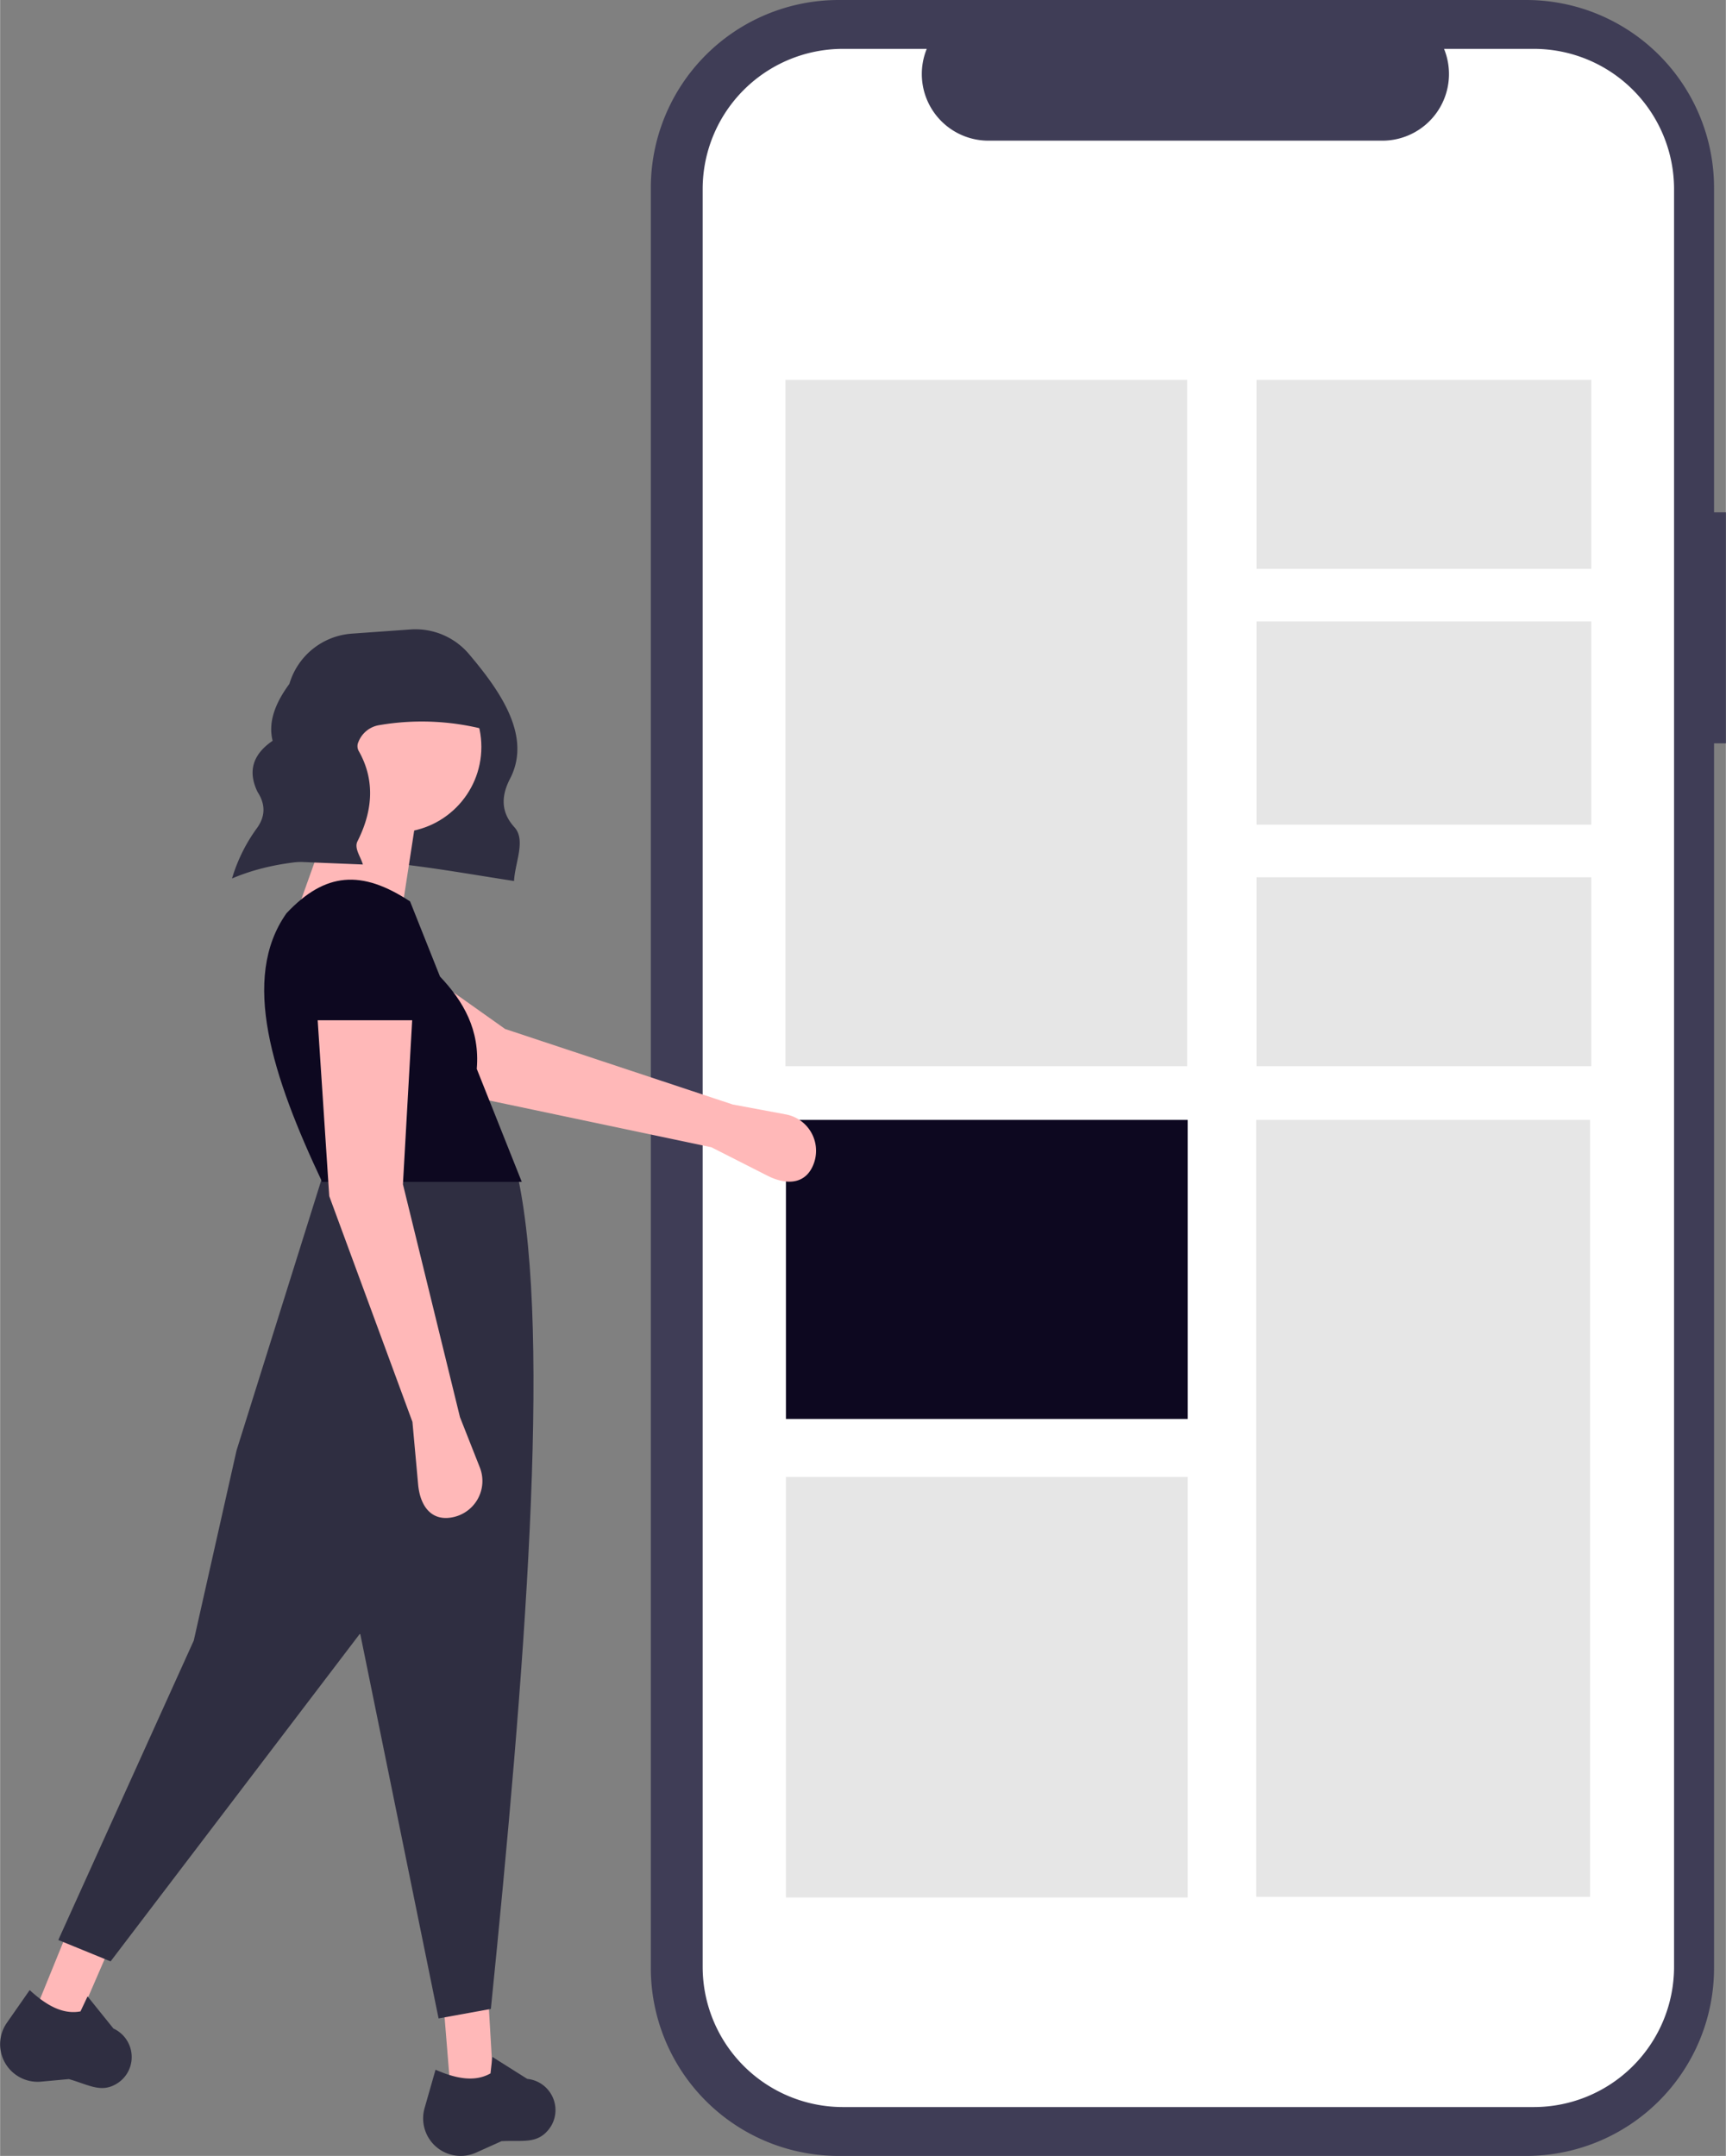 <svg height="350" viewBox="0 0 582.54 727.778" width="280.19" xmlns="http://www.w3.org/2000/svg"><rect x="0" y="0" width="582.54" height="727.778" fill="#808080" stroke="none"/><path d="m891.27 259.058h-3.999v-109.545a63.402 63.402 0 0 0 -63.402-63.402h-232.087a63.402 63.402 0 0 0 -63.402 63.402v600.974a63.402 63.402 0 0 0 63.402 63.402h232.087a63.402 63.402 0 0 0 63.402-63.402v-413.453h3.999z" fill="#3f3d56" transform="translate(-308.73 -86.111)"/><path d="m826.428 102.606h-30.295a22.495 22.495 0 0 1 -20.827 30.991h-132.959a22.495 22.495 0 0 1 -20.827-30.991h-28.296a47.348 47.348 0 0 0 -47.348 47.348v600.093a47.348 47.348 0 0 0 47.348 47.348h233.204a47.348 47.348 0 0 0 47.348-47.348v-600.093a47.348 47.348 0 0 0 -47.348-47.348z" fill="#fff" transform="translate(-308.73 -86.111)"/><g fill="#e6e6e6"><path d="m265.088 128.247h135.604v231.657h-135.604z"/><path d="m423.99 378.051h112.706v262.268h-112.706z"/><path d="m424.1 128.247h113.004v63.766h-113.004z"/><path d="m424.1 209.771h113.004v68.609h-113.004z"/><path d="m424.1 296.138h113.004v63.766h-113.004z"/></g><path d="m265.256 378.051h135.604v100.955h-135.604z" fill="#0d0820"/><path d="m265.256 498.576h135.604v141.955h-135.604z" fill="#e6e6e6"/><path d="m548.857 473.402 18.875 9.585c6.737 3.421 13.239 2.836 15.728-4.297a12.481 12.481 0 0 0 -9.493-16.382l-17.939-3.349-76.829-25.49-46.54-33.001-17.061 27.181 53.776 29.018z" fill="#ffb8b8" transform="translate(-308.73 -86.111)"/><path d="m152.018 705.436 14.441-2.407-1.605-27.278h-15.243z" fill="#ffb8b8"/><path d="m11.857 678.794 13.976 4.359 10.862-25.073-13.608-6.87z" fill="#ffb8b8"/><path d="m387.016 382.657c27.497-11.695 61.744-4.285 95.191.858.311-6.228 4.084-13.808.132-18.153-4.801-5.279-4.359-10.825-1.47-16.404 7.388-14.265-3.197-29.444-13.884-42.065a23.669 23.669 0 0 0 -19.755-8.292l-19.797 1.414a23.709 23.709 0 0 0 -21.053 16.946c-4.727 6.429-7.257 12.841-5.664 19.219-7.081 4.839-8.27 10.68-5.089 17.264 2.698 4.146 2.669 8.182-.123 12.106a55.891 55.891 0 0 0 -8.31 16.506z" fill="#2f2e41" transform="translate(-308.73 -86.111)"/><path d="m328.37 741.003 17.65 7.221 84.24-110.716 26.476 129.971 17.65-3.209c11.322-112.052 20.555-226.344 9.226-280.4l-65.386-2.808-29.685 94.67-14.441 64.183z" fill="#2f2e41" transform="translate(-308.73 -86.111)"/><path d="m461.542 813.608a12.672 12.672 0 0 0 7.855-.835l8.579-3.86c7.193-.369 12.091 1.063 16.096-4.163a10.496 10.496 0 0 0 1.225-10.582 10.569 10.569 0 0 0 -8.631-6.28l-11.783-7.425-.618 5.566c-5.385 3.051-11.779 1.733-18.554-1.237l-3.698 12.944a12.672 12.672 0 0 0 9.529 15.872z" fill="#2f2e41" transform="translate(-308.73 -86.111)"/><path d="m314.869 787.056a12.672 12.672 0 0 0 7.701 1.761l9.367-.865c6.923 1.987 11.091 4.932 16.576 1.29a10.496 10.496 0 0 0 4.595-9.61 10.569 10.569 0 0 0 -6.124-8.743l-8.733-10.849-2.392 5.064c-6.084 1.137-11.704-2.186-17.147-7.195l-7.701 11.041a12.672 12.672 0 0 0 3.859 18.106z" fill="#2f2e41" transform="translate(-308.73 -86.111)"/><circle cx="133.565" cy="252.143" fill="#ffb8b8" r="28.882"/><path d="m98.264 313.117 37.708-8.023 4.814-31.289-26.476-5.616z" fill="#ffb8b8"/><path d="m417.424 485.073h67.392l-15.19-38.138c1.104-13.123-4.458-22.775-12.418-31.178l-10.099-25.355c-16.317-10.739-28.619-9.937-41.719 4.011-15.532 21.991-4.781 55.048 12.034 90.659z" fill="#0d0820" transform="translate(-308.73 -86.111)"/><path d="m447.911 566.104 1.917 21.082c.684 7.525 4.636 12.721 12.001 11.037a12.481 12.481 0 0 0 8.828-16.75l-6.7-16.974-19.255-78.624 3.209-56.962h-32.091l4.011 60.974z" fill="#ffb8b8" transform="translate(-308.73 -86.111)"/><path d="m397.307 376.557c3.105-28.136 11.062-52.095 24.87-71.017l2.067-.069v-.511l6.712.286 18.663-.627c-.437.454-.854.911-1.276 1.367l13.608.579 12.837 26.476a85.266 85.266 0 0 0 -37.995-2.157 9.087 9.087 0 0 0 -7.101 5.658 3.38 3.38 0 0 0 .024 2.974c5.395 9.41 5.126 19.744-.357 30.594-1.197 2.368 1.101 5.22 1.822 7.833z" fill="#2f2e41" transform="translate(-308.73 -86.111)"/><path d="m413.413 430.517h36.905l-2.587-24.075a16.701 16.701 0 0 0 -15.853-15.999 16.701 16.701 0 0 0 -17.522 16.026z" fill="#0d0820" transform="translate(-308.73 -86.111)"/></svg>